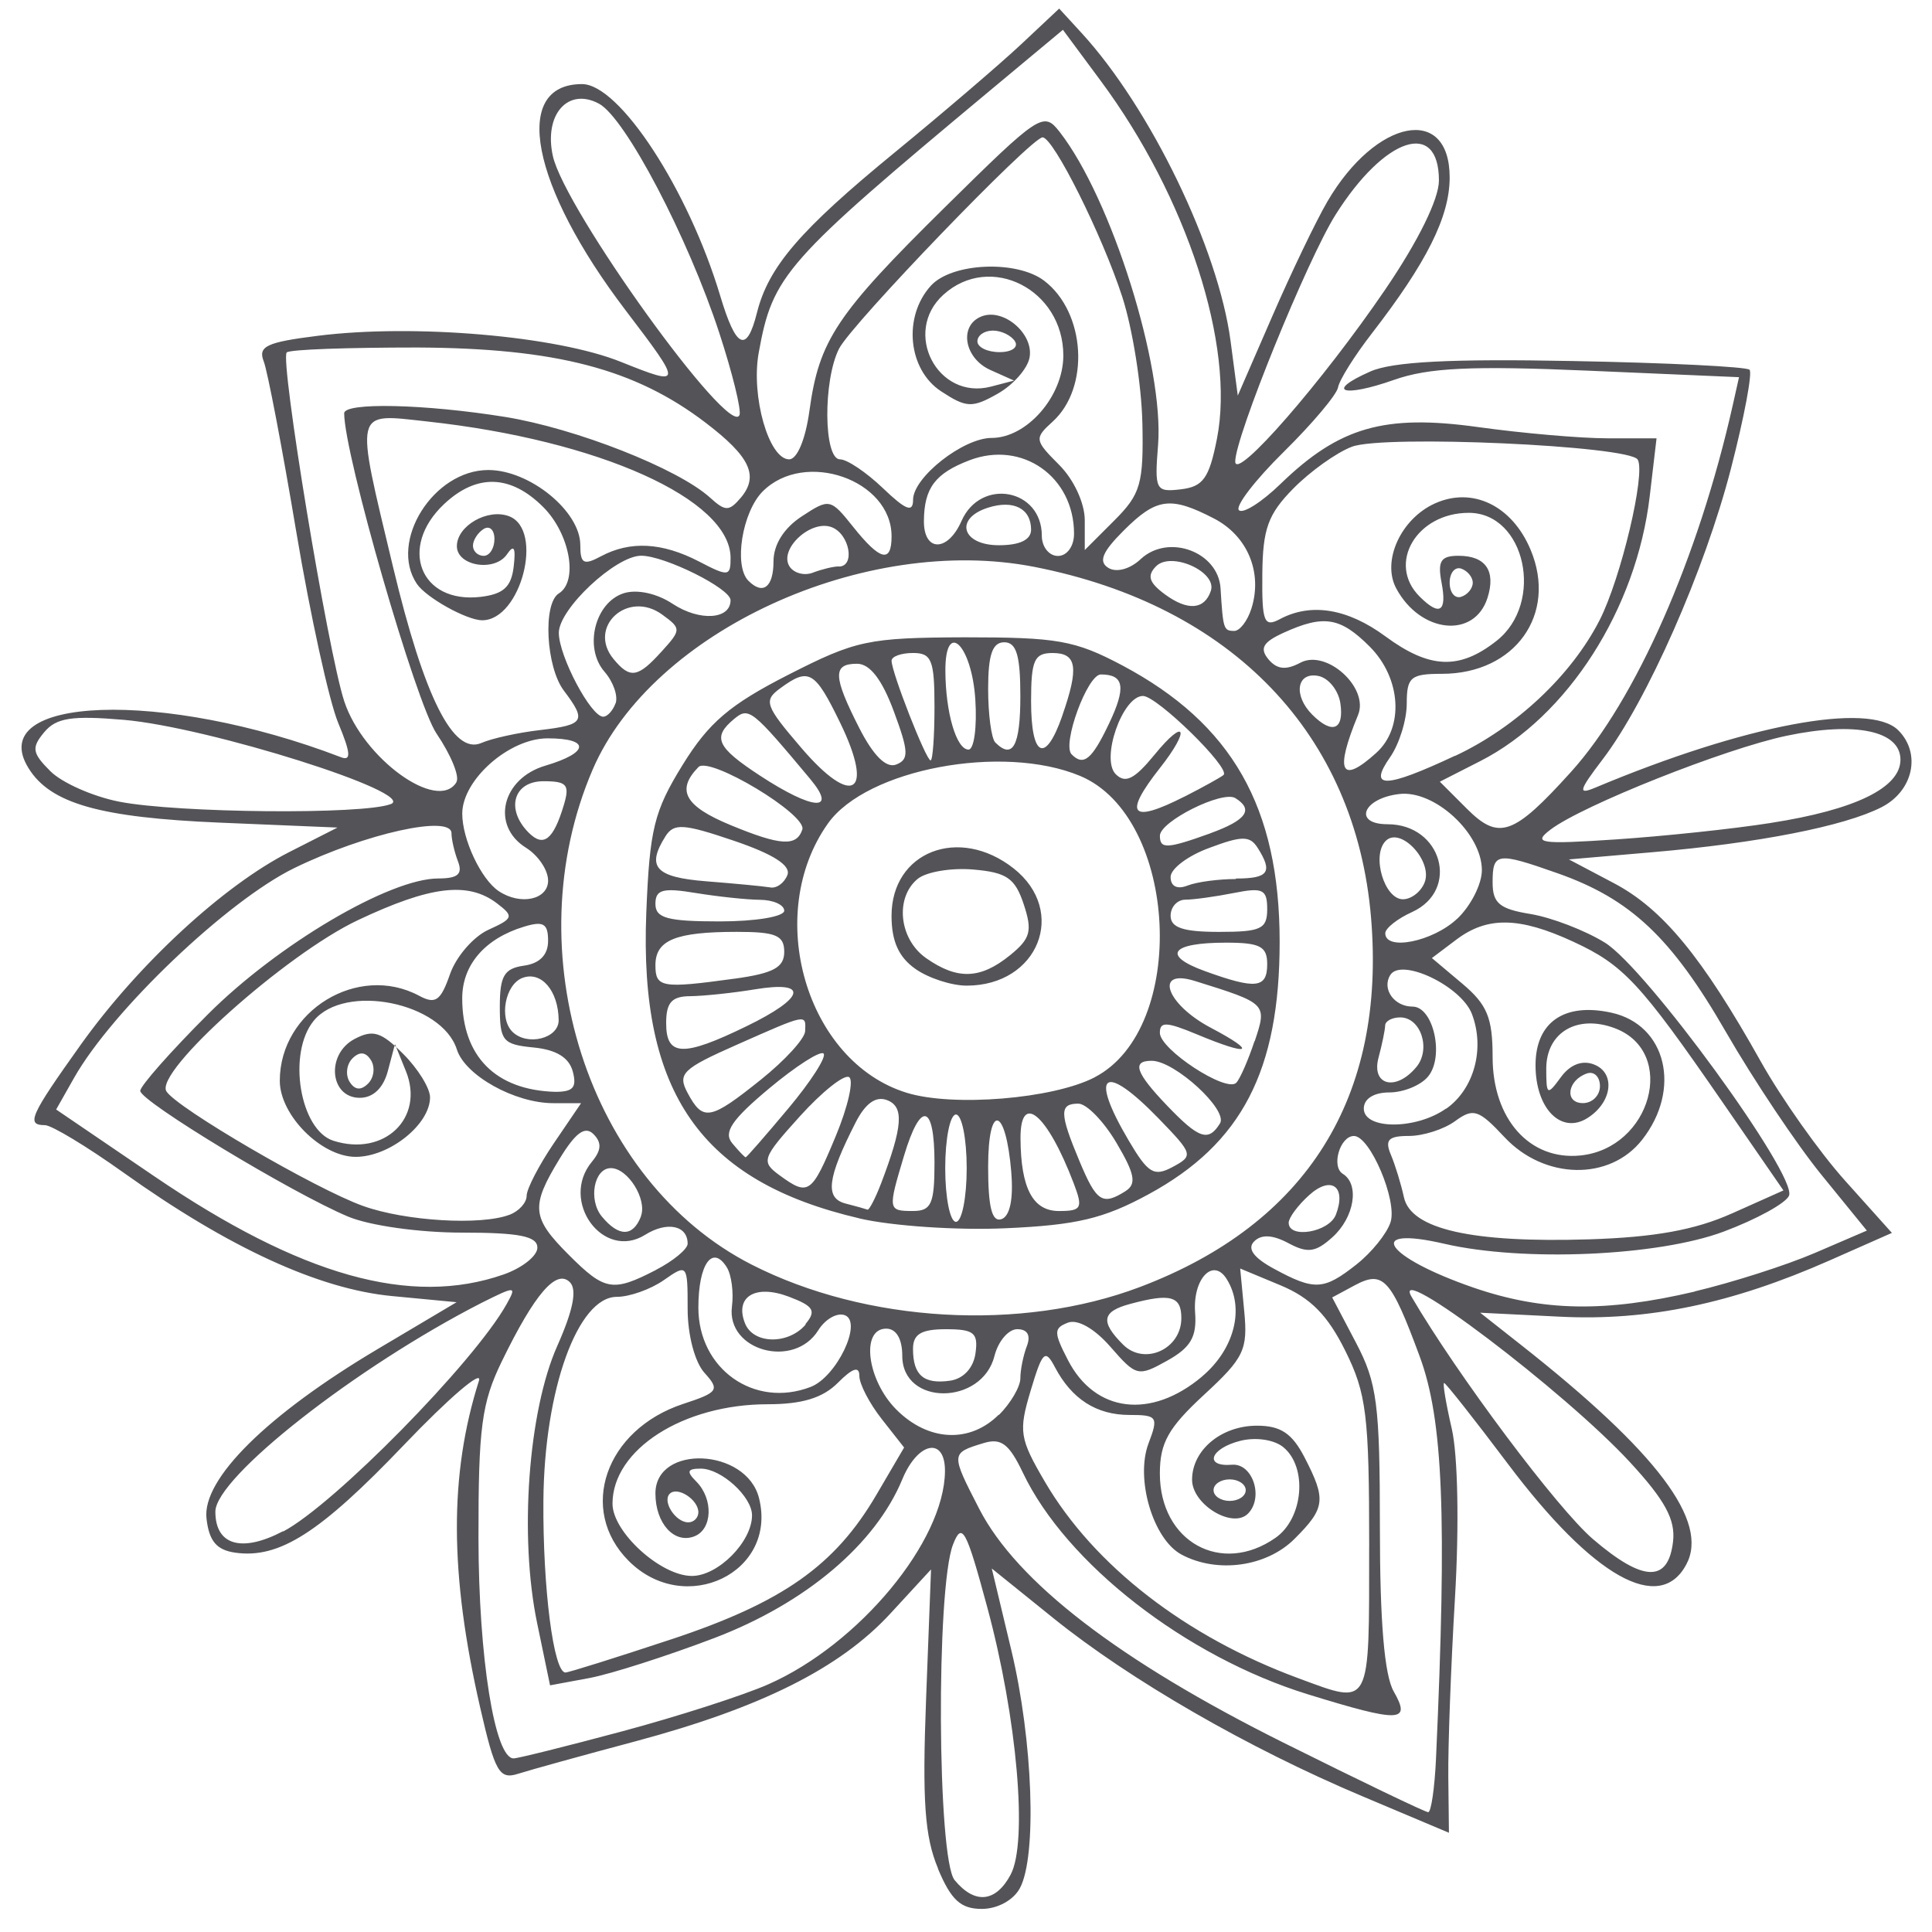 <?xml version="1.0" encoding="UTF-8"?>
<svg width="61px" height="61px" viewBox="0 0 61 61" version="1.1" xmlns="http://www.w3.org/2000/svg" xmlns:xlink="http://www.w3.org/1999/xlink">
    <title>mandala-svgrepo-com</title>
    <g id="页面-1" stroke="none" stroke-width="1" fill="none" fill-rule="evenodd">
        <g id="形状库素材-植物" transform="translate(-80, -473)" fill="#545458" fill-rule="nonzero">
            <g id="mandala-svgrepo-com" transform="translate(80.68, 473.271)">
                <path d="M28.936,58.721 C28.516,57.72 28.436,56.583 28.56,53.365 L28.716,49.281 L27.429,50.678 C25.842,52.399 23.353,53.646 19.386,54.708 C17.717,55.153 16.049,55.615 15.68,55.733 C15.086,55.923 14.948,55.683 14.482,53.648 C13.513,49.425 13.501,46.289 14.442,43.324 C14.56,42.953 13.494,43.865 12.073,45.352 C9.421,48.128 8.135,48.949 6.745,48.752 C6.157,48.667 5.921,48.387 5.84,47.674 C5.697,46.429 7.757,44.393 11.257,42.316 L13.736,40.844 L11.694,40.65 C9.382,40.429 6.536,39.119 3.222,36.754 C2.066,35.929 0.948,35.254 0.739,35.254 C0.136,35.254 0.265,34.964 1.869,32.715 C3.681,30.177 6.373,27.689 8.454,26.631 L9.975,25.858 L6.268,25.703 C2.476,25.543 0.915,25.102 0.222,23.985 C-1.204,21.691 4.488,21.488 10.083,23.636 C10.415,23.765 10.394,23.506 9.999,22.556 C9.712,21.869 9.115,19.147 8.672,16.506 C8.229,13.864 7.768,11.448 7.646,11.137 C7.46,10.662 7.739,10.533 9.357,10.331 C12.384,9.95 16.89,10.331 18.935,11.159 C20.88,11.938 20.883,11.905 19.075,9.53 C16.079,5.596 15.459,2.384 17.696,2.384 C18.881,2.384 21.058,5.723 22.062,9.076 C22.56,10.739 22.896,10.893 23.219,9.605 C23.583,8.153 24.577,6.995 27.559,4.551 C29.094,3.293 30.892,1.754 31.556,1.132 L32.762,0 L33.467,0.768 C35.64,3.136 37.785,7.569 38.173,10.495 L38.401,12.219 L39.496,9.701 C40.098,8.316 40.879,6.691 41.231,6.09 C42.762,3.474 45.091,3.017 45.091,5.332 C45.091,6.569 44.367,8.018 42.627,10.265 C42.085,10.965 41.608,11.727 41.567,11.96 C41.527,12.19 40.754,13.107 39.852,13.996 C38.95,14.885 38.313,15.713 38.437,15.837 C38.561,15.962 39.155,15.587 39.758,15.001 C41.608,13.211 43.031,12.802 45.986,13.213 C47.385,13.408 49.225,13.568 50.075,13.568 L51.623,13.568 L51.407,15.402 C50.99,18.956 48.816,22.352 46.06,23.758 L44.781,24.41 L45.632,25.261 C46.645,26.274 47.105,26.113 48.924,24.099 C50.965,21.84 52.945,17.348 54.03,12.518 L54.227,11.638 L49.48,11.433 C45.778,11.273 44.426,11.338 43.334,11.723 C41.709,12.296 41.144,12.093 42.587,11.458 C43.283,11.148 45.126,11.053 48.976,11.128 C51.951,11.183 54.464,11.308 54.559,11.403 C54.655,11.498 54.391,12.902 53.973,14.521 C53.145,17.735 51.318,21.873 49.919,23.708 C49.167,24.694 49.131,24.831 49.687,24.598 C54.413,22.616 58.341,21.872 59.256,22.787 C59.985,23.516 59.728,24.701 58.731,25.213 C57.558,25.816 54.827,26.351 51.463,26.639 L48.856,26.864 L50.277,27.614 C51.817,28.427 53.064,29.942 54.918,33.251 C55.571,34.415 56.768,36.108 57.579,37.011 L59.054,38.656 L57.095,39.522 C53.995,40.892 51.36,41.442 48.566,41.301 L46.054,41.176 L47.352,42.199 C51.648,45.584 53.29,47.767 52.562,49.126 C51.719,50.702 49.617,49.52 46.935,45.955 C45.876,44.547 44.967,43.395 44.916,43.395 C44.865,43.395 44.974,44.043 45.157,44.836 C45.351,45.671 45.393,47.91 45.259,50.172 C45.131,52.316 45.037,54.863 45.048,55.833 L45.068,57.596 L42.322,56.438 C38.73,54.923 35.009,52.778 32.584,50.824 L30.634,49.252 L31.251,51.831 C31.933,54.681 32.065,58.331 31.522,59.344 C31.318,59.724 30.815,60 30.319,60 C29.654,60 29.349,59.72 28.934,58.729 L28.936,58.721 Z M31.23,58.916 C31.776,57.894 31.435,53.972 30.495,50.49 C29.824,48.004 29.695,47.766 29.411,48.493 C28.872,49.868 28.912,58.428 29.461,59.091 C30.098,59.862 30.759,59.797 31.231,58.916 L31.23,58.916 Z M44.66,55.248 C45.007,47.589 44.885,44.559 44.146,42.56 C43.234,40.09 42.993,39.828 42.087,40.314 L41.382,40.694 L42.135,42.127 C42.801,43.395 42.888,44.069 42.888,47.965 C42.888,50.932 43.03,52.62 43.324,53.133 C43.884,54.113 43.532,54.124 40.612,53.224 C36.762,52.035 32.985,49.097 31.617,46.23 C31.18,45.312 30.928,45.123 30.371,45.294 C29.336,45.609 29.336,45.619 30.236,47.366 C31.427,49.681 34.655,52.163 39.838,54.748 C42.261,55.956 44.32,56.946 44.413,56.946 C44.506,56.946 44.617,56.184 44.66,55.252 L44.66,55.248 Z M18.966,54.393 C20.719,53.923 22.797,53.255 23.582,52.907 C26.444,51.642 29.135,48.395 29.156,46.184 C29.166,45.084 28.303,45.243 27.81,46.434 C26.959,48.49 24.76,50.347 21.878,51.446 C20.387,52.014 18.609,52.583 17.927,52.711 L16.687,52.941 L16.278,50.971 C15.71,48.237 15.998,44.287 16.914,42.227 C17.418,41.093 17.546,40.446 17.312,40.212 C16.886,39.786 16.201,40.581 15.165,42.71 C14.526,44.023 14.423,44.8 14.427,48.302 C14.432,52.059 14.941,55.25 15.537,55.248 C15.669,55.248 17.212,54.863 18.966,54.393 L18.966,54.393 Z M42.55,48.556 C42.55,44.413 42.466,43.727 41.792,42.371 C41.235,41.25 40.696,40.706 39.755,40.313 L38.477,39.781 L38.605,41.129 C38.721,42.346 38.6,42.602 37.337,43.766 C36.208,44.809 35.941,45.283 35.941,46.255 C35.941,48.407 37.88,49.483 39.594,48.282 C40.471,47.668 40.611,46.062 39.843,45.425 C39.554,45.184 38.976,45.099 38.487,45.219 C37.531,45.459 37.319,46.049 38.216,45.976 C38.873,45.921 39.229,47.013 38.721,47.522 C38.234,48.007 36.958,47.231 36.958,46.45 C36.958,45.511 37.881,44.743 39.007,44.743 C39.754,44.743 40.115,44.983 40.508,45.742 C41.199,47.08 41.167,47.343 40.193,48.316 C39.31,49.2 37.752,49.416 36.624,48.812 C35.725,48.331 35.159,46.417 35.584,45.299 C35.902,44.464 35.861,44.404 34.981,44.404 C33.94,44.404 33.158,43.903 32.628,42.896 C32.32,42.31 32.234,42.393 31.862,43.634 C31.475,44.926 31.51,45.145 32.313,46.517 C33.866,49.167 36.761,51.408 40.328,52.722 C42.621,53.568 42.549,53.702 42.549,48.554 L42.55,48.556 Z M20.505,51.492 C24.032,50.322 25.68,49.163 26.99,46.927 L27.866,45.432 L27.16,44.534 C26.771,44.039 26.453,43.428 26.453,43.173 C26.453,42.853 26.243,42.918 25.775,43.388 C25.297,43.868 24.645,44.066 23.561,44.066 C20.89,44.066 18.659,45.495 18.659,47.206 C18.659,48.102 20.182,49.487 21.166,49.487 C21.993,49.487 23.064,48.408 23.064,47.573 C23.064,46.984 22.093,46.099 21.447,46.099 C21.018,46.099 20.986,46.189 21.302,46.504 C21.85,47.053 21.817,48.017 21.242,48.237 C20.609,48.483 20.014,47.828 20.014,46.883 C20.014,45.321 22.888,45.448 23.285,47.029 C23.875,49.379 20.949,50.791 19.172,49.014 C17.556,47.398 18.433,44.866 20.889,44.056 C22.001,43.691 22.052,43.615 21.561,43.072 C21.256,42.732 21.031,41.877 21.031,41.053 C21.031,39.641 21.021,39.628 20.278,40.148 C19.863,40.438 19.196,40.675 18.795,40.675 C17.56,40.675 16.503,43.611 16.477,47.114 C16.457,49.877 16.798,52.536 17.174,52.536 C17.272,52.536 18.771,52.066 20.505,51.491 L20.505,51.492 Z M52.144,48.399 C52.224,47.71 51.89,47.095 50.788,45.9 C48.73,43.666 43.181,39.465 43.89,40.677 C45.33,43.138 48.495,47.366 49.616,48.325 C51.203,49.684 51.992,49.706 52.144,48.401 L52.144,48.399 Z M8.26,48.084 C9.866,47.239 14.282,42.748 15.311,40.913 C15.64,40.325 15.607,40.324 14.53,40.862 C10.565,42.889 6.12,46.375 6.12,47.458 C6.12,48.52 6.955,48.76 8.26,48.073 L8.26,48.084 Z M21.37,47.477 C21.37,47.077 20.709,46.649 20.466,46.892 C20.223,47.136 20.651,47.795 21.051,47.795 C21.226,47.795 21.37,47.651 21.37,47.475 L21.37,47.477 Z M38.652,46.779 C38.652,46.593 38.423,46.438 38.144,46.438 C37.865,46.438 37.636,46.589 37.636,46.779 C37.636,46.964 37.864,47.118 38.144,47.118 C38.424,47.118 38.652,46.968 38.652,46.779 Z M30.858,44.407 C31.231,44.032 31.536,43.513 31.536,43.248 C31.536,42.983 31.628,42.526 31.741,42.231 C31.872,41.892 31.761,41.696 31.439,41.696 C31.16,41.696 30.837,42.075 30.72,42.538 C30.326,44.109 27.808,44.123 27.808,42.538 C27.808,42.001 27.618,41.679 27.3,41.679 C26.488,41.679 26.694,43.307 27.623,44.236 C28.631,45.244 29.942,45.306 30.858,44.392 L30.858,44.407 Z M37.271,43.191 C38.304,42.322 38.629,41.023 38.045,40.104 C37.618,39.432 36.975,40.104 37.054,41.176 C37.111,41.938 36.916,42.275 36.176,42.688 C35.257,43.202 35.195,43.188 34.385,42.258 C33.88,41.678 33.345,41.372 33.038,41.49 C32.586,41.665 32.586,41.795 33.042,42.678 C33.898,44.333 35.661,44.547 37.271,43.193 L37.271,43.191 Z M24.913,43.52 C25.734,43.206 26.563,41.474 25.997,41.256 C25.755,41.161 25.376,41.376 25.155,41.731 C24.385,42.964 22.25,42.376 22.43,40.98 C22.488,40.535 22.415,39.979 22.268,39.743 C21.813,39.013 21.37,39.643 21.37,41.014 C21.37,42.954 23.135,44.202 24.913,43.52 L24.913,43.52 Z M30.119,42.46 C30.211,41.812 30.074,41.697 29.187,41.697 C28.405,41.697 28.147,41.852 28.147,42.319 C28.147,43.151 28.487,43.441 29.319,43.322 C29.739,43.261 30.054,42.922 30.119,42.46 Z M36.619,41.346 C36.619,40.651 36.279,40.554 35.009,40.897 C34.11,41.136 34.053,41.457 34.779,42.183 C35.453,42.856 36.619,42.328 36.619,41.349 L36.619,41.346 Z M24.754,41.532 C25.1,41.117 25.012,40.968 24.232,40.672 C23.167,40.267 22.514,40.672 22.839,41.503 C23.097,42.175 24.206,42.191 24.754,41.553 L24.754,41.532 Z M35.313,40.364 C40.585,38.368 43.084,34.374 42.609,28.705 C42.123,22.913 38.226,18.852 31.981,17.628 C26.625,16.578 19.913,19.657 18.034,24.024 C15.56,29.776 17.885,37.02 23.05,39.656 C26.662,41.498 31.568,41.782 35.313,40.364 Z M26.453,38.197 C21.451,37.03 19.501,34.239 19.725,28.566 C19.831,25.905 19.968,25.345 20.874,23.877 C21.701,22.54 22.359,21.979 24.204,21.037 C26.35,19.942 26.723,19.863 29.782,19.851 C32.694,19.851 33.251,19.941 34.755,20.738 C38.221,22.58 39.723,25.218 39.723,29.468 C39.723,33.531 38.528,35.834 35.594,37.431 C34.171,38.206 33.319,38.409 31.078,38.509 C29.55,38.579 27.484,38.439 26.453,38.199 L26.453,38.197 Z M29.842,36.612 C29.842,35.681 29.689,34.918 29.503,34.918 C29.316,34.918 29.164,35.681 29.164,36.612 C29.164,37.544 29.316,38.307 29.503,38.307 C29.689,38.307 29.842,37.544 29.842,36.612 Z M31.251,36.752 C31.079,34.661 30.519,34.522 30.519,36.572 C30.519,37.846 30.64,38.322 30.939,38.222 C31.205,38.133 31.319,37.594 31.25,36.754 L31.251,36.752 Z M27.136,37.102 C27.827,35.286 27.871,34.672 27.328,34.464 C26.972,34.329 26.642,34.564 26.329,35.181 C25.438,36.931 25.361,37.558 26.015,37.728 C26.349,37.813 26.664,37.903 26.715,37.923 C26.767,37.923 26.956,37.573 27.136,37.1 L27.136,37.102 Z M28.825,36.439 C28.825,34.568 28.387,34.471 27.862,36.224 C27.349,37.934 27.354,37.964 28.147,37.964 C28.725,37.964 28.825,37.739 28.825,36.438 L28.825,36.439 Z M33.222,37.094 C32.387,34.899 31.532,34.178 31.541,35.677 C31.551,37.246 31.931,37.965 32.753,37.965 C33.471,37.965 33.519,37.874 33.222,37.094 L33.222,37.094 Z M34.86,37.334 C35.211,37.109 35.151,36.795 34.572,35.815 C34.17,35.133 33.628,34.575 33.366,34.575 C32.763,34.575 32.77,34.88 33.406,36.398 C33.942,37.679 34.128,37.799 34.862,37.334 L34.86,37.334 Z M25.708,35.599 C26.094,34.671 26.283,33.833 26.129,33.738 C25.975,33.643 25.277,34.198 24.578,34.971 C23.38,36.297 23.343,36.404 23.928,36.833 C24.848,37.505 24.944,37.438 25.708,35.599 L25.708,35.599 Z M35.911,35.053 C34.169,33.255 33.693,33.597 34.956,35.738 C35.57,36.779 35.755,36.89 36.347,36.573 C37.006,36.218 36.99,36.168 35.911,35.053 L35.911,35.053 Z M24.213,34.723 C24.924,33.873 25.424,33.094 25.323,32.993 C25.223,32.894 24.449,33.389 23.605,34.094 C22.424,35.082 22.154,35.481 22.438,35.824 C22.642,36.069 22.833,36.269 22.864,36.269 C22.894,36.269 23.502,35.573 24.213,34.722 L24.213,34.723 Z M37.84,35.198 C38.101,34.773 36.413,33.225 35.687,33.222 C35.043,33.219 35.173,33.597 36.174,34.642 C37.177,35.688 37.475,35.788 37.84,35.198 L37.84,35.198 Z M23.349,33.813 C24.105,33.208 24.731,32.522 24.741,32.288 C24.766,31.738 24.814,31.728 22.586,32.714 C20.861,33.477 20.705,33.63 21.031,34.239 C21.516,35.144 21.741,35.102 23.349,33.813 Z M33.88,33.743 C36.85,32.207 36.529,25.526 33.421,24.227 C30.972,23.204 26.686,24.012 25.465,25.724 C23.418,28.599 24.772,33.249 27.942,34.23 C29.405,34.685 32.565,34.425 33.88,33.745 L33.88,33.743 Z M28.223,30.321 C27.696,29.951 27.469,29.448 27.469,28.645 C27.469,26.619 29.597,25.79 31.321,27.145 C33.041,28.498 32.102,30.849 29.842,30.849 C29.365,30.849 28.637,30.613 28.223,30.321 Z M31.208,29.891 C31.858,29.364 31.922,29.126 31.643,28.281 C31.368,27.453 31.105,27.273 30.046,27.183 C29.348,27.123 28.56,27.259 28.293,27.479 C27.568,28.079 27.708,29.384 28.561,29.981 C29.548,30.672 30.273,30.648 31.208,29.891 L31.208,29.891 Z M38.932,32.614 C39.332,31.417 39.328,31.413 37.043,30.701 C35.744,30.296 36.134,31.433 37.551,32.18 C39.046,32.969 38.795,33.091 37.117,32.39 C36.142,31.985 35.941,31.98 35.941,32.34 C35.941,32.864 38.035,34.234 38.352,33.917 C38.467,33.803 38.728,33.208 38.932,32.594 L38.932,32.614 Z M22.886,32.133 C24.753,31.227 24.876,30.681 23.149,30.967 C22.45,31.082 21.535,31.177 21.116,31.182 C20.529,31.184 20.353,31.382 20.353,32.033 C20.353,33.087 20.882,33.108 22.886,32.133 L22.886,32.133 Z M22.509,30.63 C23.74,30.46 24.081,30.275 24.081,29.783 C24.081,29.262 23.818,29.151 22.584,29.151 C20.65,29.151 20.014,29.411 20.014,30.204 C20.014,30.911 20.213,30.945 22.509,30.629 L22.509,30.63 Z M39.33,30.17 C39.33,29.61 39.104,29.492 38.031,29.492 C36.288,29.492 35.99,29.892 37.362,30.39 C38.973,30.974 39.33,30.934 39.33,30.171 L39.33,30.17 Z M39.33,28.433 C39.33,27.808 39.192,27.741 38.271,27.925 C37.689,28.04 37.003,28.135 36.746,28.135 C36.49,28.135 36.28,28.365 36.28,28.643 C36.28,29.018 36.676,29.152 37.805,29.152 C39.134,29.152 39.33,29.062 39.33,28.432 L39.33,28.433 Z M24.081,28.483 C24.081,28.299 23.738,28.143 23.318,28.139 C22.899,28.136 21.984,28.038 21.285,27.924 C20.25,27.753 20.014,27.814 20.014,28.268 C20.014,28.718 20.394,28.821 22.048,28.821 C23.177,28.821 24.081,28.671 24.081,28.481 L24.081,28.483 Z M24.181,27.357 C24.297,27.057 23.743,26.7 22.497,26.276 C20.903,25.735 20.598,25.714 20.333,26.131 C19.718,27.104 20.012,27.428 21.624,27.555 C22.509,27.625 23.408,27.71 23.621,27.745 C23.834,27.796 24.086,27.605 24.181,27.355 L24.181,27.357 Z M38.341,27.467 C39.374,27.467 39.516,27.267 39.028,26.498 C38.785,26.113 38.533,26.113 37.508,26.498 C36.833,26.743 36.28,27.157 36.28,27.419 C36.28,27.713 36.484,27.819 36.816,27.689 C37.111,27.573 37.797,27.483 38.341,27.483 L38.341,27.467 Z M24.652,25.921 C24.808,25.451 21.718,23.593 21.372,23.948 C20.66,24.677 20.94,25.183 22.386,25.78 C23.965,26.433 24.472,26.464 24.652,25.92 L24.652,25.921 Z M37.527,26.041 C38.674,25.625 38.912,25.293 38.324,24.928 C37.917,24.678 35.942,25.663 35.942,26.117 C35.942,26.543 36.164,26.532 37.527,26.043 L37.527,26.041 Z M36.721,24.88 C37.317,24.575 37.871,24.269 37.952,24.197 C38.184,23.986 35.852,21.703 35.408,21.703 C34.76,21.703 34.067,23.692 34.547,24.172 C34.852,24.477 35.138,24.332 35.77,23.561 C36.756,22.353 36.915,22.745 35.941,23.98 C34.776,25.462 35.019,25.742 36.721,24.878 L36.721,24.88 Z M24.905,24.329 C23.061,22.122 22.963,22.044 22.501,22.427 C21.801,23.008 21.944,23.32 23.318,24.22 C24.99,25.314 25.772,25.369 24.905,24.33 L24.905,24.329 Z M25.847,22.55 C25.048,20.907 24.861,20.797 23.961,21.456 C23.42,21.851 23.472,22.002 24.62,23.342 C26.246,25.242 26.938,24.796 25.847,22.55 Z M27.54,22.186 C27.167,21.18 26.785,20.686 26.38,20.686 C25.604,20.686 25.618,21.081 26.454,22.723 C26.898,23.591 27.3,23.989 27.614,23.869 C28.024,23.709 28.013,23.459 27.54,22.186 L27.54,22.186 Z M28.825,22.041 C28.825,20.572 28.735,20.346 28.147,20.346 C27.774,20.346 27.47,20.456 27.47,20.591 C27.47,20.956 28.559,23.737 28.702,23.737 C28.77,23.737 28.825,22.974 28.825,22.043 L28.825,22.041 Z M34.332,22.584 C34.882,21.43 34.816,21.024 34.078,21.024 C33.652,21.024 32.843,23.235 33.155,23.547 C33.533,23.927 33.794,23.712 34.332,22.584 L34.332,22.584 Z M30.114,21.813 C30.001,20.077 29.161,19.276 29.169,20.911 C29.174,22.231 29.518,23.396 29.9,23.396 C30.075,23.396 30.171,22.684 30.114,21.813 L30.114,21.813 Z M31.536,21.703 C31.536,20.422 31.412,20.008 31.028,20.008 C30.654,20.008 30.519,20.398 30.519,21.477 C30.519,22.285 30.621,23.047 30.745,23.172 C31.297,23.722 31.536,23.276 31.536,21.703 L31.536,21.703 Z M32.858,22.33 C33.392,20.799 33.322,20.347 32.553,20.347 C31.976,20.347 31.875,20.572 31.875,21.872 C31.875,23.646 32.327,23.857 32.859,22.332 L32.858,22.33 Z M52.829,40.503 C54.009,40.223 55.714,39.679 56.619,39.29 L58.263,38.583 L56.836,36.83 C56.051,35.867 54.689,33.831 53.81,32.306 C52.091,29.326 50.805,28.114 48.499,27.301 C46.581,26.625 46.447,26.643 46.447,27.591 C46.447,28.247 46.665,28.429 47.647,28.588 C48.307,28.698 49.362,29.102 49.992,29.491 C51.302,30.3 56.056,36.829 55.807,37.477 C55.717,37.712 54.788,38.224 53.743,38.615 C51.672,39.391 47.42,39.575 44.931,39.001 C42.377,38.408 43.032,39.41 45.83,40.379 C48.028,41.137 50.001,41.173 52.829,40.508 L52.829,40.503 Z M15.219,39.969 C15.806,39.764 16.287,39.383 16.287,39.122 C16.287,38.762 15.722,38.647 13.904,38.647 C12.56,38.647 10.994,38.427 10.313,38.142 C8.557,37.408 3.748,34.499 3.748,34.171 C3.748,34.016 4.71,32.928 5.885,31.753 C8.09,29.549 11.624,27.465 13.158,27.465 C13.775,27.465 13.934,27.329 13.781,26.928 C13.668,26.634 13.575,26.233 13.575,26.038 C13.575,25.442 10.861,26.043 8.616,27.135 C6.507,28.16 2.867,31.628 1.658,33.762 L1.093,34.76 L4.199,36.873 C8.823,40.017 12.288,40.991 15.219,39.969 L15.219,39.969 Z M20.031,39.824 C20.581,39.539 21.031,39.167 21.031,38.997 C21.031,38.418 20.383,38.283 19.688,38.717 C18.363,39.544 16.982,37.648 18.008,36.41 C18.31,36.045 18.324,35.804 18.058,35.537 C17.791,35.272 17.495,35.487 16.99,36.313 C16.069,37.824 16.103,38.174 17.279,39.35 C18.417,40.488 18.665,40.531 20.033,39.825 L20.031,39.824 Z M42.145,39.654 C42.625,39.279 43.111,38.674 43.225,38.316 C43.442,37.633 42.576,35.596 42.069,35.596 C41.628,35.596 41.345,36.561 41.717,36.791 C42.253,37.121 42.084,38.164 41.392,38.79 C40.86,39.27 40.608,39.306 40,38.98 C39.504,38.715 39.145,38.695 38.918,38.925 C38.69,39.15 38.898,39.439 39.547,39.79 C40.827,40.483 41.112,40.468 42.145,39.655 L42.145,39.654 Z M54.003,38.042 L55.629,37.315 L53.691,34.507 C51.101,30.754 50.578,30.193 48.988,29.459 C47.289,28.675 46.279,28.658 45.298,29.399 L44.53,29.978 L45.488,30.785 C46.276,31.448 46.447,31.86 46.447,33.101 C46.447,35.059 47.615,36.371 49.215,36.212 C51.456,35.986 52.288,32.947 50.312,32.196 C49.125,31.746 48.141,32.321 48.141,33.471 C48.141,34.312 48.171,34.33 48.601,33.741 C48.893,33.341 49.272,33.194 49.642,33.336 C50.339,33.601 50.228,34.535 49.44,35.031 C48.609,35.554 47.802,34.73 47.802,33.362 C47.802,32.004 48.708,31.376 50.197,31.703 C51.932,32.083 52.423,34.12 51.166,35.718 C50.143,37.02 48.079,36.979 46.822,35.633 C46.006,34.761 45.839,34.706 45.265,35.125 C44.912,35.385 44.254,35.595 43.804,35.595 C43.155,35.595 43.037,35.72 43.235,36.188 C43.372,36.513 43.557,37.118 43.647,37.531 C43.866,38.539 45.787,38.975 49.497,38.859 C51.56,38.794 52.838,38.564 54.003,38.041 L54.003,38.042 Z M19.555,38.133 C19.759,37.599 19.144,36.611 18.607,36.611 C18.073,36.611 17.887,37.615 18.324,38.141 C18.858,38.785 19.305,38.782 19.555,38.141 L19.555,38.133 Z M41.498,38.083 C41.84,37.191 41.351,36.834 40.652,37.466 C40.298,37.786 40.008,38.178 40.008,38.336 C40.008,38.852 41.286,38.636 41.498,38.081 L41.498,38.083 Z M15.412,38.083 C15.707,37.968 15.948,37.703 15.948,37.483 C15.948,37.269 16.335,36.52 16.807,35.825 L17.667,34.56 L16.79,34.56 C15.575,34.56 14.006,33.687 13.745,32.866 C13.273,31.378 10.206,30.761 9.227,31.956 C8.386,32.981 8.785,35.41 9.849,35.747 C11.457,36.258 12.736,35.024 12.134,33.544 L11.79,32.697 L11.566,33.544 C11.424,34.083 11.101,34.391 10.68,34.391 C9.732,34.391 9.605,33.02 10.508,32.537 C11.091,32.227 11.35,32.302 12.053,33.007 C12.518,33.472 12.898,34.087 12.898,34.376 C12.898,35.23 11.617,36.255 10.551,36.255 C9.466,36.255 8.154,34.94 8.154,33.853 C8.154,31.644 10.623,30.136 12.55,31.167 C13.071,31.447 13.233,31.332 13.527,30.49 C13.72,29.934 14.266,29.303 14.738,29.087 C15.532,28.727 15.553,28.663 15.01,28.25 C14.095,27.555 12.907,27.7 10.615,28.784 C8.338,29.861 4.192,33.569 4.574,34.186 C4.899,34.712 9.296,37.275 10.785,37.806 C12.124,38.286 14.514,38.427 15.412,38.081 L15.412,38.083 Z M44.977,34.738 C45.862,34.118 46.21,32.84 45.794,31.745 C45.458,30.863 43.56,29.956 43.215,30.515 C42.943,30.954 43.337,31.511 43.919,31.511 C44.579,31.511 44.93,33.09 44.41,33.718 C44.18,33.998 43.629,34.221 43.186,34.221 C42.695,34.221 42.38,34.422 42.38,34.73 C42.38,35.398 44.027,35.404 44.977,34.73 L44.977,34.738 Z M49.836,34.024 C49.836,33.729 49.655,33.549 49.433,33.619 C48.805,33.829 48.701,34.558 49.299,34.558 C49.594,34.558 49.836,34.318 49.836,34.022 L49.836,34.024 Z M11.034,33.205 C10.87,32.94 10.675,32.92 10.449,33.145 C10.263,33.33 10.221,33.663 10.356,33.882 C10.52,34.147 10.715,34.167 10.941,33.942 C11.128,33.757 11.169,33.424 11.034,33.205 L11.034,33.205 Z M17.406,33.565 C17.29,33.12 16.885,32.872 16.167,32.802 C15.194,32.707 15.101,32.597 15.101,31.513 C15.101,30.541 15.238,30.307 15.863,30.218 C16.363,30.148 16.625,29.878 16.625,29.433 C16.625,28.888 16.477,28.801 15.863,28.988 C14.629,29.363 13.914,30.194 13.914,31.249 C13.914,33.084 14.971,34.147 16.848,34.202 C17.409,34.202 17.539,34.072 17.406,33.565 L17.406,33.565 Z M44.039,33.42 C44.508,32.855 44.182,31.852 43.53,31.852 C43.271,31.852 43.056,31.968 43.054,32.108 C43.051,32.248 42.957,32.705 42.845,33.123 C42.61,34.001 43.396,34.196 44.039,33.419 L44.039,33.42 Z M16.959,31.937 C16.949,31.009 16.408,30.378 15.813,30.606 C15.269,30.816 15.071,31.879 15.496,32.303 C15.963,32.769 16.964,32.519 16.959,31.939 L16.959,31.937 Z M45.324,28.743 C45.755,28.338 46.108,27.645 46.108,27.203 C46.108,26.044 44.614,24.666 43.501,24.799 C42.347,24.933 42.03,25.753 43.131,25.753 C44.844,25.753 45.425,27.832 43.905,28.525 C43.439,28.735 43.058,29.039 43.058,29.195 C43.058,29.762 44.558,29.46 45.323,28.741 L45.324,28.743 Z M16.625,27.529 C16.625,27.198 16.311,26.735 15.927,26.495 C14.81,25.798 15.163,24.308 16.541,23.903 C17.928,23.493 17.964,23.041 16.61,23.041 C15.397,23.041 13.915,24.349 13.915,25.42 C13.915,26.231 14.509,27.493 15.067,27.865 C15.756,28.325 16.626,28.135 16.626,27.53 L16.625,27.529 Z M44.301,27.588 C44.562,26.91 43.535,25.817 43.072,26.279 C42.617,26.735 43.027,28.122 43.616,28.122 C43.88,28.122 44.188,27.883 44.301,27.588 Z M17.119,25.157 C17.316,24.505 17.224,24.395 16.479,24.395 C15.529,24.395 15.277,25.283 16.015,26.022 C16.481,26.487 16.79,26.247 17.119,25.157 L17.119,25.157 Z M55.227,25.712 C57.898,25.297 59.324,24.6 59.324,23.715 C59.324,22.803 57.904,22.503 55.733,22.959 C53.794,23.364 49.28,25.159 48.276,25.922 C47.704,26.357 47.934,26.392 50.344,26.232 C51.835,26.132 54.032,25.902 55.227,25.713 L55.227,25.712 Z M11.657,25.119 C12.526,24.779 5.912,22.689 3.23,22.457 C1.586,22.317 1.095,22.392 0.716,22.848 C0.308,23.337 0.334,23.503 0.911,24.079 C1.277,24.445 2.255,24.878 3.086,25.041 C4.932,25.401 10.8,25.456 11.658,25.116 L11.657,25.119 Z M13.731,24.419 C13.838,24.244 13.556,23.558 13.103,22.891 C12.45,21.928 10.187,14.081 10.187,12.778 C10.187,12.428 12.717,12.483 15.27,12.893 C17.498,13.254 20.72,14.52 21.736,15.438 C22.225,15.883 22.339,15.879 22.715,15.438 C23.287,14.75 23.002,14.146 21.599,13.076 C19.367,11.374 16.872,10.723 12.502,10.701 C10.328,10.701 8.47,10.761 8.373,10.857 C8.152,11.076 9.675,20.314 10.19,21.874 C10.788,23.684 13.141,25.382 13.731,24.428 L13.731,24.419 Z M45.261,23.596 C47.184,22.697 48.934,21.053 49.824,19.312 C50.499,17.991 51.289,14.662 51.027,14.239 C50.754,13.799 43.003,13.45 42.004,13.834 C41.517,14.018 40.686,14.614 40.156,15.152 C39.357,15.962 39.189,16.426 39.176,17.855 C39.161,19.37 39.23,19.544 39.732,19.276 C40.714,18.752 41.867,18.942 43.058,19.818 C44.456,20.849 45.395,20.889 46.571,19.963 C48.097,18.762 47.482,15.921 45.694,15.921 C44.045,15.921 43.103,17.526 44.142,18.564 C44.776,19.198 45.012,19.049 44.835,18.125 C44.705,17.443 44.81,17.277 45.371,17.277 C46.227,17.277 46.556,17.753 46.286,18.605 C45.873,19.905 44.165,19.728 43.403,18.305 C42.943,17.444 43.545,16.116 44.619,15.627 C45.809,15.085 47.063,15.692 47.647,17.088 C48.498,19.125 47.154,21.004 44.846,21.004 C43.858,21.004 43.736,21.109 43.736,21.945 C43.736,22.463 43.498,23.226 43.208,23.64 C42.508,24.639 43.051,24.627 45.261,23.59 L45.261,23.596 Z M42.777,23.496 C43.659,22.698 43.56,21.139 42.565,20.143 C41.637,19.215 41.116,19.131 39.857,19.703 C39.196,20.003 39.083,20.198 39.368,20.544 C39.636,20.863 39.918,20.898 40.375,20.654 C41.198,20.213 42.555,21.442 42.198,22.305 C41.455,24.104 41.654,24.513 42.777,23.497 L42.777,23.496 Z M16.371,22.78 C17.776,22.615 17.848,22.495 17.123,21.535 C16.558,20.787 16.454,18.78 16.965,18.465 C17.585,18.08 17.314,16.581 16.472,15.739 C15.444,14.711 14.371,14.678 13.343,15.643 C11.89,17.009 12.586,18.792 14.487,18.575 C15.214,18.489 15.463,18.265 15.539,17.618 C15.609,17.018 15.549,16.904 15.329,17.228 C14.943,17.797 13.745,17.603 13.745,16.973 C13.745,16.33 14.721,15.771 15.394,16.029 C16.505,16.454 15.767,19.313 14.546,19.313 C14.057,19.313 12.77,18.596 12.48,18.161 C11.589,16.827 13.008,14.569 14.737,14.569 C16.045,14.569 17.642,15.871 17.642,16.936 C17.642,17.529 17.747,17.587 18.298,17.291 C19.216,16.802 20.22,16.852 21.387,17.456 C22.32,17.942 22.387,17.931 22.387,17.346 C22.387,15.496 18.237,13.629 12.813,13.037 C10.472,12.782 10.521,12.572 11.725,17.611 C12.715,21.75 13.632,23.577 14.522,23.186 C14.84,23.046 15.673,22.86 16.372,22.78 L16.371,22.78 Z M41.641,21.942 C41.582,21.527 41.266,21.132 40.94,21.07 C40.26,20.94 40.147,21.687 40.753,22.294 C41.385,22.925 41.76,22.774 41.641,21.939 L41.641,21.942 Z M18.756,21.939 C18.84,21.703 18.682,21.254 18.405,20.936 C17.748,20.18 18.1,18.75 19.015,18.459 C19.427,18.329 20.057,18.459 20.566,18.799 C21.411,19.352 22.386,19.29 22.386,18.68 C22.386,18.309 20.305,17.275 19.565,17.275 C18.759,17.275 16.964,18.955 16.964,19.709 C16.964,20.444 17.976,22.358 18.365,22.358 C18.495,22.358 18.671,22.168 18.755,21.933 L18.756,21.939 Z M20.211,20.298 C20.832,19.612 20.833,19.575 20.231,19.136 C19.143,18.34 17.85,19.526 18.695,20.541 C19.216,21.169 19.459,21.13 20.212,20.296 L20.211,20.298 Z M38.83,18.949 C39.192,17.807 38.712,16.649 37.648,16.099 C36.272,15.387 35.832,15.447 34.79,16.489 C34.122,17.157 33.997,17.463 34.313,17.658 C34.56,17.813 34.997,17.708 35.351,17.368 C36.228,16.574 37.786,17.158 37.857,18.304 C37.936,19.595 37.954,19.649 38.291,19.649 C38.465,19.649 38.707,19.334 38.83,18.948 L38.83,18.949 Z M37.551,18.382 C37.751,17.78 36.294,17.129 35.82,17.609 C35.529,17.904 35.598,18.124 36.097,18.492 C36.817,19.023 37.351,18.983 37.551,18.383 L37.551,18.382 Z M45.82,18.127 C45.82,17.952 45.656,17.752 45.455,17.682 C45.255,17.617 45.091,17.817 45.091,18.127 C45.091,18.437 45.255,18.637 45.455,18.572 C45.656,18.507 45.82,18.307 45.82,18.127 Z M23.742,17.457 C23.742,16.924 24.068,16.404 24.634,16.033 C25.507,15.46 25.542,15.468 26.257,16.363 C27.108,17.431 27.47,17.521 27.47,16.663 C27.47,14.877 24.727,13.919 23.403,15.243 C22.753,15.894 22.48,17.596 22.951,18.067 C23.411,18.527 23.742,18.267 23.742,17.454 L23.742,17.457 Z M25.803,17.617 C26.331,17.617 26.146,16.591 25.579,16.374 C24.925,16.124 23.908,17.063 24.244,17.608 C24.378,17.823 24.714,17.918 24.99,17.808 C25.266,17.703 25.632,17.613 25.803,17.613 L25.803,17.617 Z M14.931,16.75 C14.931,16.46 14.779,16.315 14.592,16.43 C14.406,16.545 14.253,16.785 14.253,16.959 C14.253,17.134 14.406,17.279 14.592,17.279 C14.779,17.279 14.931,17.038 14.931,16.75 Z M33.231,16.58 C33.231,14.779 31.595,13.628 29.933,14.26 C28.846,14.675 28.499,15.136 28.491,16.179 C28.486,17.163 29.244,17.164 29.677,16.18 C30.282,14.805 32.214,15.156 32.214,16.645 C32.214,16.995 32.442,17.282 32.722,17.282 C33.01,17.282 33.231,16.977 33.231,16.581 L33.231,16.58 Z M31.875,16.455 C31.875,15.785 31.323,15.502 30.516,15.758 C29.443,16.098 29.687,16.944 30.858,16.944 C31.518,16.944 31.875,16.773 31.875,16.453 L31.875,16.455 Z M35.388,13.076 C35.363,11.889 35.078,10.101 34.754,9.102 C34.122,7.154 32.579,4.066 32.238,4.066 C31.882,4.066 26.21,9.956 25.813,10.736 C25.302,11.74 25.323,14.232 25.843,14.232 C26.066,14.232 26.675,14.643 27.198,15.143 C27.923,15.837 28.149,15.924 28.149,15.508 C28.149,14.801 29.731,13.556 30.629,13.556 C31.745,13.556 32.893,12.236 32.893,10.954 C32.893,8.868 30.585,7.696 29.107,9.034 C27.8,10.216 28.92,12.378 30.611,11.935 L31.336,11.745 L30.59,11.411 C29.754,11.036 29.588,9.996 30.318,9.716 C31.014,9.45 31.969,10.277 31.826,11.022 C31.758,11.377 31.301,11.891 30.811,12.165 C30.013,12.616 29.829,12.605 29.035,12.085 C27.986,11.399 27.824,9.73 28.709,8.752 C29.368,8.023 31.416,7.933 32.286,8.591 C33.598,9.588 33.741,11.969 32.554,13.043 C31.974,13.568 31.983,13.628 32.759,14.404 C33.225,14.869 33.57,15.615 33.57,16.154 L33.57,17.095 L34.502,16.163 C35.337,15.328 35.429,15.005 35.389,13.073 L35.388,13.076 Z M37.744,13.578 C38.32,10.646 36.798,5.958 34.075,2.283 L32.88,0.67 L30.598,2.571 C24.085,8 23.718,8.416 23.275,10.867 C23.027,12.242 23.596,14.232 24.237,14.232 C24.489,14.232 24.753,13.601 24.876,12.701 C25.182,10.471 25.726,9.654 29.158,6.269 C32.152,3.316 32.268,3.24 32.779,3.897 C34.412,5.992 36.081,11.305 35.884,13.782 C35.771,15.203 35.807,15.273 36.607,15.178 C37.308,15.094 37.498,14.829 37.744,13.578 Z M43.059,8.867 C44.099,7.34 44.752,6.014 44.752,5.429 C44.752,3.486 43.04,4.051 41.492,6.503 C40.594,7.926 38.309,13.547 38.321,14.305 C38.331,14.93 41.073,11.783 43.059,8.867 Z M22.034,10.252 C21.044,7.222 19.064,3.447 18.231,3.002 C17.252,2.478 16.488,3.346 16.775,4.652 C17.146,6.342 22.374,13.598 22.669,12.832 C22.731,12.672 22.445,11.51 22.034,10.252 Z M31.367,10.507 C31.252,10.322 30.938,10.167 30.669,10.167 C30.4,10.167 30.18,10.317 30.18,10.507 C30.18,10.692 30.494,10.847 30.878,10.847 C31.262,10.847 31.482,10.697 31.367,10.507 L31.367,10.507 Z" id="形状"></path>
            </g>
        </g>
    </g>
</svg>
